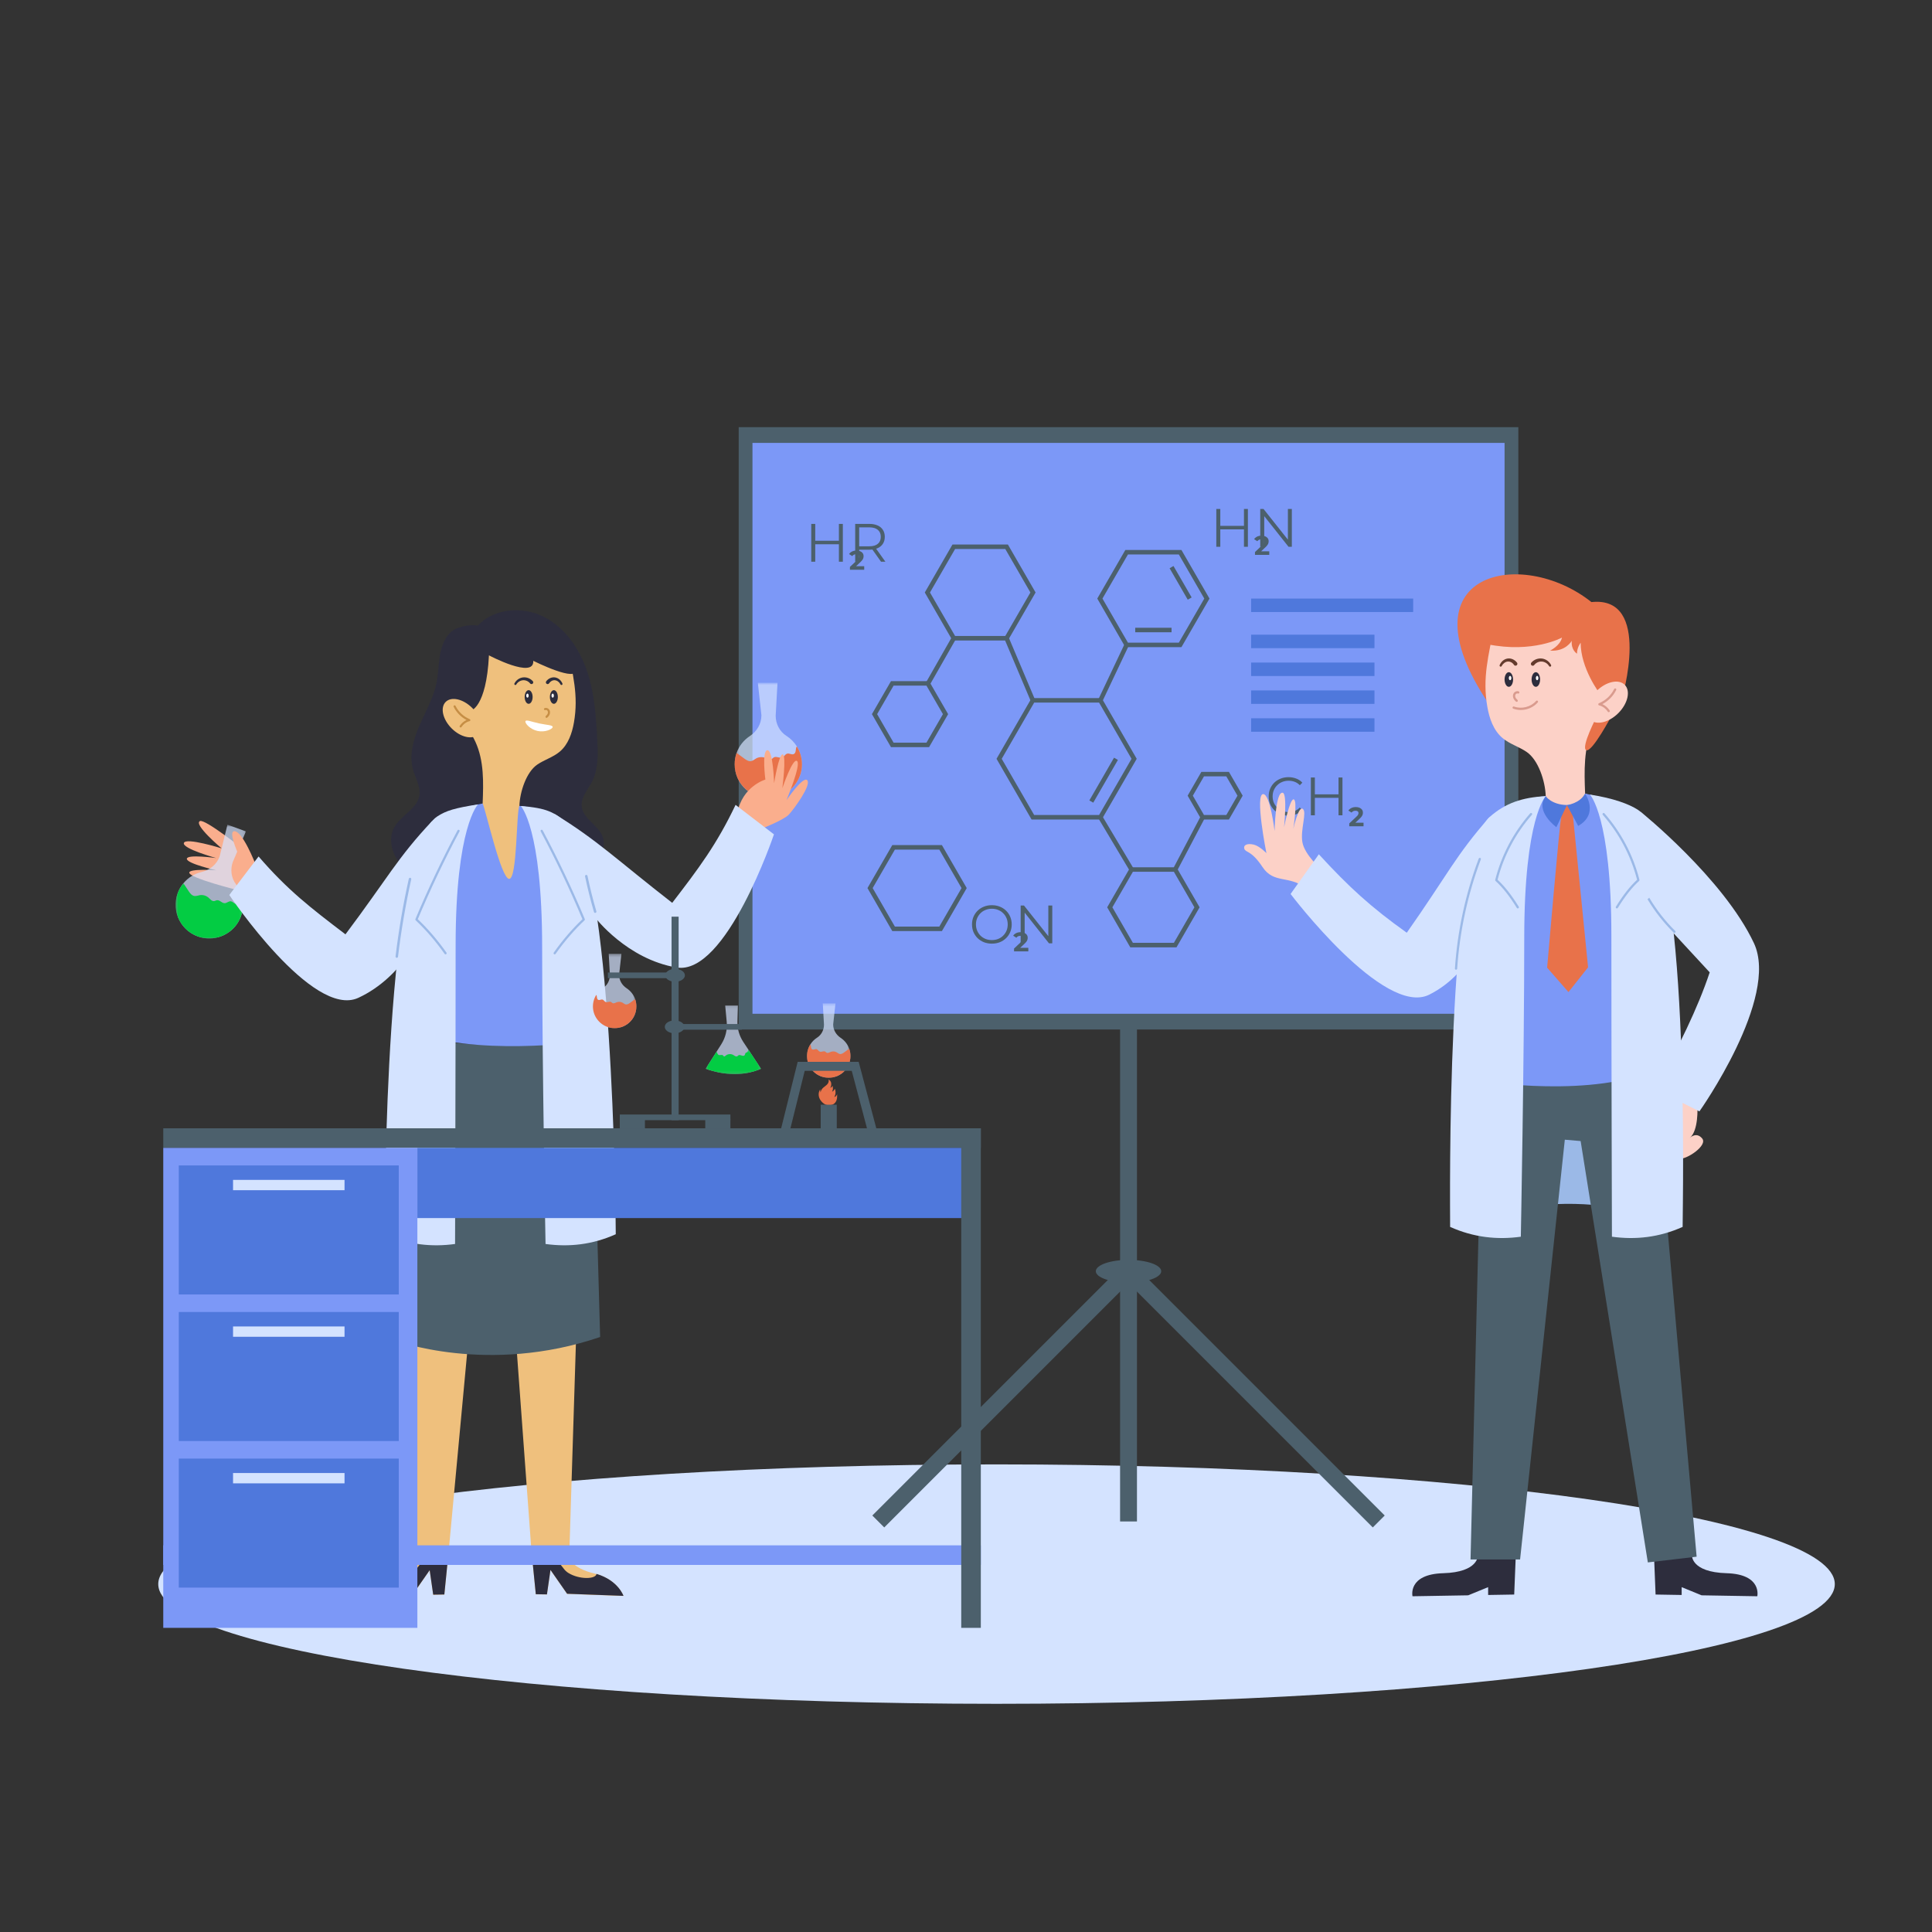 <svg width="667" height="667" viewBox="0 0 667 667" fill="none" xmlns="http://www.w3.org/2000/svg">
<rect x="0" y="0" width="667" height="667" fill="#333333" stroke="none"/>
<mask id="mask0_723_140" style="mask-type:luminance" maskUnits="userSpaceOnUse" x="0" y="0" width="667" height="667">
<path d="M0 0.002H666.665V666.667H0V0.002Z" fill="white"/>
</mask>
<g mask="url(#mask0_723_140)">
<path d="M633.441 546.891C633.441 569.717 503.872 588.221 344.039 588.221C184.208 588.221 54.637 569.717 54.637 546.891C54.637 524.066 184.208 505.563 344.039 505.563C503.872 505.563 633.441 524.066 633.441 546.891Z" fill="#D4E3FF"/>
<path d="M392.522 437.63H386.694V351.142H392.522V437.63ZM392.522 525.269H386.694V438.781H392.522V525.269Z" fill="#4C606C"/>
<path d="M478.059 523.207L473.937 527.329L387.478 440.869L391.599 436.748L478.059 523.207Z" fill="#4C606C"/>
<path d="M301.157 523.207L305.278 527.329L391.737 440.869L387.615 436.748L301.157 523.207Z" fill="#4C606C"/>
<path d="M400.896 438.877C400.896 441.042 395.843 442.796 389.608 442.796C383.374 442.796 378.319 441.042 378.319 438.877C378.319 436.712 383.374 434.958 389.608 434.958C395.843 434.958 400.896 436.712 400.896 438.877Z" fill="#4C606C"/>
<path d="M255.029 147.475H524.188V355.424H255.029V147.475Z" fill="#4C606C"/>
<path d="M259.781 152.906H519.435V349.994H259.781V152.906Z" fill="#7C98F7"/>
<path d="M329.733 219.561H347.065L355.733 204.551L347.065 189.539H329.733L321.066 204.551L329.733 219.561ZM347.962 221.116H328.834L319.271 204.551L328.834 187.984H347.962L357.527 204.551L347.962 221.116Z" fill="#4C606C"/>
<path d="M308.497 256.387H319.854L325.534 246.549L319.854 236.712H308.497L302.817 246.549L308.497 256.387ZM320.751 257.941H307.598L301.022 246.549L307.598 235.159H320.751L327.329 246.549L320.751 257.941Z" fill="#4C606C"/>
<path d="M357.038 281.375H379.443L390.647 261.969L379.443 242.565H357.038L345.834 261.969L357.038 281.375ZM380.342 282.929H356.139L344.039 261.969L356.139 241.011H380.342L392.44 261.969L380.342 282.929Z" fill="#4C606C"/>
<path d="M377.432 277.115L376.087 276.337L384.607 261.583L385.951 262.36L377.432 277.115Z" fill="#4C606C"/>
<path d="M389.404 221.869H406.98L415.767 206.648L406.98 191.428H389.404L380.615 206.648L389.404 221.869ZM407.878 223.424H388.506L378.822 206.648L388.506 189.874H407.878L417.562 206.648L407.878 223.424Z" fill="#4C606C"/>
<path d="M410.056 207.038L403.788 196.182L405.133 195.404L411.401 206.26L410.056 207.038Z" fill="#4C606C"/>
<path d="M404.46 218.283H391.924V216.728H404.46V218.283Z" fill="#4C606C"/>
<path d="M391.115 325.5H405.271L412.354 313.239L405.271 300.976H391.115L384.034 313.239L391.115 325.5ZM406.17 327.055H390.216L382.242 313.239L390.216 299.423H406.17L414.146 313.239L406.17 327.055Z" fill="#4C606C"/>
<path d="M415.664 281.375H423.37L427.223 274.701L423.37 268.028H415.664L411.811 274.701L415.664 281.375ZM424.268 282.929H414.766L410.018 274.701L414.766 266.473H424.268L429.018 274.701L424.268 282.929Z" fill="#4C606C"/>
<path d="M308.947 319.889H324.289L331.959 306.603L324.289 293.317H308.947L301.278 306.603L308.947 319.889ZM325.186 321.444H308.049L299.483 306.603L308.049 291.763H325.186L333.754 306.603L325.186 321.444Z" fill="#4C606C"/>
<path d="M355.872 242.092L346.798 220.641L348.231 220.036L357.304 241.487L355.872 242.092Z" fill="#4C606C"/>
<path d="M380.595 242.121L379.19 241.456L388.254 222.315L389.659 222.98L380.595 242.121Z" fill="#4C606C"/>
<path d="M389.998 300.599L379.226 282.552L380.56 281.755L391.334 299.803L389.998 300.599Z" fill="#4C606C"/>
<path d="M406.407 300.561L405.032 299.837L414.527 281.789L415.902 282.513L406.407 300.561Z" fill="#4C606C"/>
<path d="M320.845 236.721L319.494 235.952L328.609 219.952L329.959 220.721L320.845 236.721Z" fill="#4C606C"/>
</g>
<path d="M429.461 175.723H430.823V188.778H429.461V175.723ZM421.293 188.778H419.913V175.723H421.293V188.778ZM429.592 182.754H421.144V181.542H429.592V182.754ZM435.084 188.778V175.723H436.221L445.229 187.062H444.632V175.723H445.994V188.778H444.856L435.867 177.439H436.464V188.778H435.084Z" fill="#4C606C"/>
<path d="M433.269 191.56V190.582L435.784 188.207C435.983 188.027 436.129 187.866 436.222 187.723C436.315 187.58 436.377 187.45 436.408 187.332C436.445 187.214 436.464 187.105 436.464 187.006C436.464 186.745 436.374 186.546 436.194 186.41C436.02 186.267 435.762 186.196 435.421 186.196C435.148 186.196 434.893 186.248 434.657 186.354C434.427 186.459 434.232 186.624 434.07 186.848L432.971 186.14C433.22 185.767 433.567 185.472 434.014 185.255C434.461 185.038 434.977 184.929 435.56 184.929C436.045 184.929 436.467 185.01 436.827 185.171C437.193 185.326 437.476 185.547 437.675 185.832C437.88 186.118 437.982 186.459 437.982 186.857C437.982 187.068 437.954 187.279 437.898 187.49C437.849 187.695 437.743 187.912 437.582 188.142C437.426 188.372 437.197 188.63 436.892 188.915L434.806 190.88L434.517 190.331H438.196V191.56H433.269Z" fill="#4C606C"/>
<path d="M289.621 180.866H290.983V193.921H289.621V180.866ZM281.453 193.921H280.073V180.866H281.453V193.921ZM289.752 187.897H281.304V186.685H289.752V187.897ZM295.243 193.921V180.866H300.13C301.236 180.866 302.187 181.047 302.983 181.407C303.779 181.755 304.388 182.265 304.81 182.936C305.246 183.595 305.463 184.397 305.463 185.342C305.463 186.262 305.246 187.058 304.81 187.729C304.388 188.388 303.779 188.898 302.983 189.259C302.187 189.607 301.236 189.781 300.13 189.781H296.008L296.623 189.147V193.921H295.243ZM304.158 193.921L300.801 189.184H302.293L305.668 193.921H304.158ZM296.623 189.259L296.008 188.606H300.092C301.398 188.606 302.386 188.32 303.057 187.748C303.741 187.176 304.083 186.374 304.083 185.342C304.083 184.298 303.741 183.49 303.057 182.918C302.386 182.346 301.398 182.06 300.092 182.06H296.008L296.623 181.407V189.259Z" fill="#4C606C"/>
<path d="M293.429 196.702V195.724L295.944 193.349C296.143 193.169 296.289 193.008 296.382 192.865C296.475 192.722 296.537 192.592 296.568 192.474C296.605 192.356 296.624 192.247 296.624 192.148C296.624 191.887 296.534 191.688 296.354 191.552C296.18 191.409 295.922 191.338 295.581 191.338C295.308 191.338 295.053 191.39 294.817 191.496C294.587 191.601 294.392 191.766 294.23 191.99L293.131 191.282C293.38 190.909 293.727 190.614 294.175 190.397C294.622 190.18 295.137 190.071 295.721 190.071C296.205 190.071 296.627 190.152 296.987 190.313C297.354 190.468 297.636 190.689 297.835 190.974C298.04 191.26 298.142 191.601 298.142 191.999C298.142 192.21 298.114 192.421 298.058 192.632C298.009 192.837 297.903 193.054 297.742 193.284C297.586 193.514 297.357 193.772 297.052 194.057L294.966 196.022L294.677 195.473H298.356V196.702H293.429Z" fill="#4C606C"/>
<path d="M342.438 325.781C341.455 325.781 340.542 325.619 339.696 325.296C338.863 324.96 338.136 324.494 337.514 323.897C336.905 323.288 336.426 322.586 336.078 321.79C335.743 320.982 335.575 320.099 335.575 319.142C335.575 318.184 335.743 317.308 336.078 316.512C336.426 315.704 336.905 315.002 337.514 314.405C338.136 313.796 338.863 313.329 339.696 313.006C340.529 312.67 341.443 312.503 342.438 312.503C343.42 312.503 344.327 312.67 345.16 313.006C345.993 313.329 346.714 313.789 347.324 314.386C347.945 314.983 348.424 315.685 348.76 316.493C349.108 317.302 349.282 318.184 349.282 319.142C349.282 320.099 349.108 320.982 348.76 321.79C348.424 322.598 347.945 323.3 347.324 323.897C346.714 324.494 345.993 324.96 345.16 325.296C344.327 325.619 343.42 325.781 342.438 325.781ZM342.438 324.55C343.221 324.55 343.942 324.419 344.601 324.158C345.272 323.885 345.85 323.506 346.335 323.021C346.833 322.523 347.218 321.951 347.492 321.305C347.765 320.646 347.902 319.925 347.902 319.142C347.902 318.358 347.765 317.644 347.492 316.997C347.218 316.338 346.833 315.766 346.335 315.281C345.85 314.784 345.272 314.405 344.601 314.144C343.942 313.87 343.221 313.733 342.438 313.733C341.654 313.733 340.927 313.87 340.256 314.144C339.584 314.405 339 314.784 338.503 315.281C338.018 315.766 337.632 316.338 337.346 316.997C337.073 317.644 336.936 318.358 336.936 319.142C336.936 319.912 337.073 320.627 337.346 321.286C337.632 321.945 338.018 322.523 338.503 323.021C339 323.506 339.584 323.885 340.256 324.158C340.927 324.419 341.654 324.55 342.438 324.55ZM352.375 325.669V312.614H353.513L362.52 323.953H361.924V312.614H363.285V325.669H362.147L353.158 314.33H353.755V325.669H352.375Z" fill="#4C606C"/>
<path d="M350.087 328.451V327.473L352.602 325.098C352.801 324.918 352.946 324.757 353.04 324.614C353.133 324.471 353.195 324.341 353.226 324.223C353.263 324.105 353.282 323.996 353.282 323.897C353.282 323.636 353.192 323.437 353.012 323.301C352.838 323.158 352.58 323.087 352.239 323.087C351.965 323.087 351.711 323.139 351.475 323.245C351.245 323.35 351.05 323.515 350.888 323.739L349.789 323.031C350.037 322.658 350.385 322.363 350.832 322.146C351.279 321.929 351.795 321.82 352.378 321.82C352.863 321.82 353.285 321.901 353.645 322.062C354.011 322.217 354.294 322.438 354.493 322.723C354.697 323.009 354.8 323.35 354.8 323.748C354.8 323.959 354.772 324.17 354.716 324.381C354.666 324.586 354.561 324.803 354.399 325.033C354.244 325.263 354.014 325.521 353.71 325.806L351.624 327.771L351.335 327.222H355.014V328.451H350.087Z" fill="#4C606C"/>
<path d="M444.825 281.586C443.843 281.586 442.935 281.424 442.102 281.101C441.269 280.765 440.548 280.299 439.939 279.702C439.33 279.105 438.851 278.403 438.503 277.595C438.167 276.787 438 275.904 438 274.947C438 273.989 438.167 273.107 438.503 272.298C438.851 271.49 439.33 270.788 439.939 270.191C440.561 269.594 441.288 269.134 442.121 268.811C442.954 268.475 443.862 268.308 444.844 268.308C445.789 268.308 446.678 268.469 447.511 268.792C448.344 269.103 449.046 269.576 449.618 270.21L448.741 271.086C448.207 270.539 447.616 270.148 446.97 269.911C446.323 269.663 445.627 269.538 444.881 269.538C444.098 269.538 443.37 269.675 442.699 269.949C442.028 270.21 441.443 270.589 440.946 271.086C440.449 271.571 440.057 272.143 439.771 272.802C439.498 273.448 439.361 274.163 439.361 274.947C439.361 275.73 439.498 276.451 439.771 277.11C440.057 277.756 440.449 278.328 440.946 278.826C441.443 279.311 442.028 279.69 442.699 279.963C443.37 280.224 444.098 280.355 444.881 280.355C445.627 280.355 446.323 280.231 446.97 279.982C447.616 279.733 448.207 279.335 448.741 278.788L449.618 279.665C449.046 280.299 448.344 280.778 447.511 281.101C446.678 281.424 445.782 281.586 444.825 281.586ZM462.108 268.419H463.47V281.474H462.108V268.419ZM453.94 281.474H452.56V268.419H453.94V281.474ZM462.239 275.45H453.791V274.238H462.239V275.45Z" fill="#4C606C"/>
<path d="M465.815 285.256V284.278L468.33 281.903C468.529 281.723 468.674 281.562 468.768 281.419C468.861 281.276 468.923 281.146 468.954 281.028C468.991 280.91 469.01 280.801 469.01 280.702C469.01 280.441 468.92 280.242 468.74 280.106C468.566 279.963 468.308 279.892 467.967 279.892C467.693 279.892 467.439 279.944 467.203 280.05C466.973 280.155 466.778 280.32 466.616 280.544L465.517 279.836C465.765 279.463 466.113 279.168 466.56 278.951C467.007 278.734 467.523 278.625 468.106 278.625C468.591 278.625 469.013 278.706 469.373 278.867C469.739 279.022 470.022 279.243 470.221 279.528C470.425 279.814 470.528 280.155 470.528 280.553C470.528 280.764 470.5 280.975 470.444 281.186C470.394 281.391 470.289 281.608 470.127 281.838C469.972 282.068 469.742 282.326 469.438 282.611L467.352 284.576L467.063 284.027H470.742V285.256H465.815Z" fill="#4C606C"/>
<mask id="mask1_723_140" style="mask-type:luminance" maskUnits="userSpaceOnUse" x="0" y="0" width="667" height="667">
<path d="M0 0.002H666.665V666.667H0V0.002Z" fill="white"/>
</mask>
<g mask="url(#mask1_723_140)">
<path d="M487.879 211.295H431.931V206.649H487.879V211.295ZM474.515 223.768H431.931V219.123H474.515V223.768ZM474.515 233.387H431.931V228.741H474.515V233.387ZM474.515 243.007H431.931V238.361H474.515V243.007ZM474.515 252.627H431.931V247.981H474.515V252.627Z" fill="#4F78DC"/>
<path d="M503.245 422.505C503.245 422.505 540.306 407.004 577.01 422.505L573.625 360.85L506.63 362.578L503.245 422.505Z" fill="#9BB9E7"/>
<path d="M510.212 536.931C510.212 536.931 510.615 542.775 498.256 543.13C485.9 543.487 487.651 551.09 487.651 551.09L506.871 550.765L513.759 547.942V550.647L522.761 550.495L523.38 535.173L510.212 536.931Z" fill="#2D2D3D"/>
<path d="M584.12 536.931C584.12 536.931 583.718 542.775 596.074 543.13C608.43 543.487 606.681 551.09 606.681 551.09L587.461 550.765L580.573 547.942V550.647L571.57 550.495L570.952 535.173L584.12 536.931Z" fill="#2D2D3D"/>
<path d="M511.727 373.27L507.688 538.379H524.793L540.235 393.464L545.699 393.938L568.896 539.406L585.741 537.429L570.764 368.82L511.727 373.27Z" fill="#4C606C"/>
<path d="M559.905 241.371C559.905 241.371 570.577 205.621 549.421 207.86C525.267 188.612 483.444 197.451 513.824 242.737L559.905 241.371Z" fill="#E8724A"/>
<path d="M547.244 273.981C546.935 266.251 546.687 258.184 549.923 251.156C551.572 247.569 554.079 244.393 555.404 240.675C557.448 234.939 556.464 228.596 555.081 222.667C554.419 219.825 553.568 216.832 551.391 214.891C548.811 212.592 545.039 212.347 541.583 212.397C533.039 212.52 524.089 213.945 515.844 216.197C513.937 226.221 511.727 233.959 513.481 244.011C514.183 248.035 515.608 252.168 518.729 254.801C521.177 256.867 524.393 257.779 527.04 259.584C531.129 262.373 533.487 269.74 533.645 274.868C533.645 274.868 514.113 281.925 525.875 297.425C537.633 312.927 557.617 303.484 557.617 296.357C557.617 289.231 562.021 279.769 547.244 273.981Z" fill="#FCD1C7"/>
<path d="M522.376 234.591C522.376 235.984 521.717 237.115 520.904 237.115C520.093 237.115 519.435 235.984 519.435 234.591C519.435 233.197 520.093 232.067 520.904 232.067C521.717 232.067 522.376 233.197 522.376 234.591Z" fill="#2D2D3D"/>
<path d="M521.779 234.088C521.779 234.501 521.584 234.837 521.343 234.837C521.101 234.837 520.905 234.501 520.905 234.088C520.905 233.673 521.101 233.339 521.343 233.339C521.584 233.339 521.779 233.673 521.779 234.088Z" fill="white"/>
<path d="M531.705 234.591C531.705 235.984 531.047 237.115 530.235 237.115C529.423 237.115 528.764 235.984 528.764 234.591C528.764 233.197 529.423 232.067 530.235 232.067C531.047 232.067 531.705 233.197 531.705 234.591Z" fill="#2D2D3D"/>
<path d="M531.109 234.088C531.109 234.501 530.915 234.837 530.673 234.837C530.432 234.837 530.237 234.501 530.237 234.088C530.237 233.673 530.432 233.339 530.673 233.339C530.915 233.339 531.109 233.673 531.109 234.088Z" fill="white"/>
<path d="M523.628 242.309C523.537 242.31 523.45 242.279 523.38 242.221C522.913 241.835 522.596 241.401 522.437 240.935C522.232 240.341 522.308 239.708 522.637 239.245C523.026 238.699 523.76 238.468 524.333 238.705C524.421 238.749 524.49 238.825 524.525 238.917C524.559 239.009 524.558 239.111 524.521 239.202C524.483 239.293 524.413 239.367 524.323 239.408C524.234 239.449 524.132 239.455 524.038 239.424C523.792 239.323 523.448 239.444 523.27 239.695C523.089 239.951 523.05 240.329 523.172 240.684C523.284 241.013 523.521 241.328 523.876 241.621C523.936 241.673 523.98 241.742 524 241.819C524.02 241.895 524.017 241.977 523.99 242.051C523.963 242.126 523.914 242.191 523.849 242.237C523.784 242.283 523.707 242.308 523.628 242.309Z" fill="#D99B8E"/>
<path d="M525.045 245.117C524.164 245.117 523.279 244.967 522.44 244.655C522.344 244.618 522.266 244.546 522.223 244.452C522.18 244.358 522.175 244.251 522.211 244.155C522.247 244.059 522.32 243.981 522.413 243.938C522.506 243.895 522.613 243.89 522.709 243.925C525.307 244.893 528.499 244.077 530.311 241.996C530.379 241.918 530.474 241.871 530.577 241.863C530.68 241.856 530.782 241.89 530.859 241.958C530.937 242.026 530.985 242.122 530.992 242.225C530.999 242.327 530.965 242.429 530.897 242.507C529.433 244.187 527.243 245.117 525.045 245.117Z" fill="#D99B8E"/>
<path d="M528.702 228.727C529.162 228.216 529.738 227.824 530.383 227.585C531.027 227.347 531.72 227.269 532.401 227.357C533.06 227.454 533.685 227.708 534.223 228.1C534.762 228.491 535.197 229.007 535.492 229.604C535.514 229.65 535.527 229.7 535.53 229.751C535.534 229.802 535.527 229.853 535.51 229.901C535.493 229.949 535.467 229.994 535.433 230.032C535.399 230.07 535.358 230.101 535.312 230.123C535.222 230.165 535.121 230.172 535.026 230.143C534.932 230.113 534.852 230.049 534.802 229.964C534.541 229.519 534.177 229.143 533.739 228.869C533.301 228.595 532.804 228.431 532.289 228.391C531.296 228.324 530.273 228.801 529.701 229.56C529.651 229.633 529.587 229.695 529.513 229.742C529.439 229.789 529.356 229.821 529.269 229.836C529.182 229.85 529.093 229.847 529.007 229.826C528.922 229.805 528.841 229.766 528.771 229.714C528.701 229.661 528.642 229.594 528.598 229.518C528.554 229.441 528.526 229.357 528.515 229.269C528.505 229.182 528.512 229.093 528.537 229.009C528.562 228.924 528.604 228.845 528.66 228.777L528.694 228.735L528.702 228.727Z" fill="#643B2D"/>
<path d="M522.664 229.521C522.215 228.807 521.369 228.312 520.531 228.393C519.689 228.464 518.865 229.103 518.449 229.941C518.403 230.034 518.323 230.104 518.225 230.138C518.128 230.171 518.021 230.164 517.928 230.119C517.841 230.075 517.773 229.999 517.738 229.908C517.703 229.816 517.704 229.715 517.74 229.624C518.176 228.549 519.116 227.6 520.387 227.364C521.665 227.135 522.963 227.764 523.723 228.763L523.735 228.779C523.839 228.916 523.885 229.09 523.862 229.261C523.839 229.432 523.748 229.587 523.611 229.692C523.543 229.744 523.465 229.782 523.382 229.804C523.299 229.825 523.213 229.831 523.128 229.819C522.957 229.796 522.802 229.706 522.697 229.568L522.664 229.521Z" fill="#643B2D"/>
<path d="M552.741 239.967C551.978 239.203 545.701 230.551 545.701 221.899C545.701 221.899 544.437 223.456 544.429 225.673C544.429 225.673 542.297 224.383 542.648 221.22C542.648 221.22 540.541 225.037 535.148 224.613C535.148 224.613 538.66 222.917 539.254 220.117C539.254 220.117 529.245 225.632 513.468 222.408L514.656 214.604C514.656 214.604 542.988 204.324 553.165 212.391C563.345 220.457 556.572 241.155 556.572 241.155L552.741 239.967Z" fill="#E8724A"/>
<path d="M556.572 246.752C556.572 246.752 549.639 259.895 547.643 258.979C545.645 258.061 551.353 247.179 551.353 247.179L556.572 246.752Z" fill="#E8724A"/>
<path d="M558.705 246.201C555.393 249.515 551.01 250.503 548.916 248.408C546.822 246.315 547.81 241.932 551.122 238.619C554.436 235.307 558.818 234.319 560.912 236.412C563.006 238.507 562.017 242.889 558.705 246.201Z" fill="#FCD1C7"/>
<path d="M555.393 245.875C555.329 245.875 555.266 245.859 555.21 245.829C555.153 245.799 555.105 245.755 555.07 245.701C554.326 244.587 553.237 243.793 552.078 243.523C551.997 243.505 551.924 243.462 551.87 243.399C551.816 243.337 551.783 243.258 551.776 243.176C551.77 243.093 551.79 243.011 551.834 242.94C551.877 242.87 551.943 242.816 552.02 242.785C554.304 241.837 556.168 240.095 557.269 237.88C557.316 237.789 557.396 237.719 557.493 237.686C557.59 237.653 557.696 237.659 557.789 237.703C557.882 237.748 557.952 237.828 557.986 237.926C558.019 238.023 558.013 238.13 557.968 238.223C556.931 240.307 555.263 242.01 553.201 243.091C554.225 243.57 555.096 244.325 555.716 245.271C555.755 245.329 555.777 245.397 555.781 245.467C555.784 245.538 555.769 245.608 555.736 245.67C555.702 245.732 555.653 245.783 555.593 245.82C555.532 245.856 555.463 245.875 555.393 245.875Z" fill="#D99B8E"/>
<path d="M456.27 300.371C456.168 300.156 450.354 295.101 449.624 290.709C448.895 286.317 451.302 280.38 449.775 279.263C448.247 278.147 446.508 286.132 446.508 286.132C446.508 286.132 448.035 276.343 446.655 275.979C445.274 275.612 443.304 285.612 443.304 285.612C443.304 285.612 444.492 274.064 442.864 273.696C440.288 273.113 440.04 286.895 440.04 286.895C440.04 286.895 438.538 274.255 436.134 274.151C433.111 274.021 437.214 294.539 437.214 294.539C437.214 294.539 434.872 292.059 432.799 291.583C430.726 291.107 429.187 291.639 429.588 293.024C429.991 294.411 431.927 293.393 435.851 299.308C439.774 305.223 444.838 302.037 450.875 306.604L456.27 300.371Z" fill="#FCD1C7"/>
<path d="M586.013 382.176C586.013 382.176 586.452 390.273 583.412 392.829C583.412 392.829 585.629 390.606 587.653 393.038C589.678 395.472 582.201 400.401 579.777 400.037C577.353 399.674 571.032 393.282 571.497 390.54C571.965 387.797 576.618 376.233 576.618 376.233L586.013 382.176Z" fill="#FCD1C7"/>
<path d="M533.645 274.868C533.645 274.868 523.368 275.153 516.479 282.519C509.589 289.883 511.728 373.27 511.728 373.27C511.728 373.27 550.45 379.446 572.545 368.756C572.545 368.756 569.693 287.032 564.466 281.568C559.24 276.104 547.244 273.981 547.244 273.981C544.998 279.312 535.852 279.015 533.645 274.868Z" fill="#7C98F7"/>
<path d="M538.985 282.093C538.523 283.061 534.129 334.07 534.129 334.07L541.495 342.505L548.265 333.952L543.057 281.816L543.039 278.836L540.964 277.948L538.644 279.557L538.985 282.093Z" fill="#E8724A"/>
<path d="M533.645 274.868C533.645 274.868 535.505 277.772 540.964 277.948L537.323 285.577C537.323 285.577 529.66 280 533.645 274.868Z" fill="#4F78DC"/>
<path d="M540.964 277.948C540.964 277.948 545.361 277.443 547.244 273.981C547.244 273.981 552.155 280.989 544.849 285.132L540.964 277.948Z" fill="#4F78DC"/>
<path d="M533.645 274.868C533.645 274.868 526.229 282.281 526.229 323.796C526.229 365.31 525.048 426.96 525.048 426.96C516.897 428.081 508.76 427.216 500.638 423.574C500.638 414.941 499.252 295.347 514.292 282.043C519.709 277.253 525.555 275.268 533.645 274.868Z" fill="#D4E3FF"/>
<path d="M514.292 282.043C502.632 295.183 499.593 302.236 485.674 322.015C473.302 313.195 465.727 306.281 455.316 294.932L445.558 308.635C445.558 308.635 477.755 351.234 493.433 343.394C509.113 335.554 513.468 318.08 513.468 318.08L514.292 282.043Z" fill="#D4E3FF"/>
<path d="M566.367 280.223C566.367 280.223 595.003 303.228 605.519 325.597C614.428 344.546 586.705 383.694 586.705 383.694L571.475 376.034C579.392 361.738 586.159 348.033 590.253 335.693L567.567 311.145L566.367 280.223Z" fill="#D4E3FF"/>
<path d="M548.892 274.308C548.892 274.308 556.308 281.721 556.308 323.236C556.308 364.752 556.5 426.958 556.5 426.958C564.649 428.08 572.788 427.214 580.911 423.573C580.911 414.329 583.783 291.308 565.444 279.556C562.423 277.619 557.167 275.608 548.892 274.308Z" fill="#D4E3FF"/>
<path d="M502.68 334.785L502.654 334.784C502.603 334.781 502.553 334.767 502.508 334.745C502.462 334.722 502.421 334.691 502.387 334.652C502.354 334.613 502.328 334.569 502.312 334.52C502.296 334.471 502.289 334.42 502.293 334.369C503.175 321.386 505.945 308.6 510.516 296.416C510.533 296.368 510.561 296.324 510.595 296.286C510.63 296.249 510.672 296.219 510.719 296.198C510.766 296.176 510.816 296.165 510.867 296.163C510.918 296.161 510.969 296.17 511.017 296.188C511.113 296.224 511.191 296.297 511.234 296.391C511.277 296.485 511.281 296.591 511.245 296.688C506.7 308.802 503.946 321.515 503.068 334.424C503.061 334.522 503.017 334.614 502.945 334.681C502.873 334.748 502.778 334.785 502.68 334.785Z" fill="#9BB9E7"/>
<path d="M578.362 321.419C574.891 317.984 571.873 314.121 569.38 309.923C569.176 310.095 568.982 310.275 568.784 310.451C571.298 314.655 574.333 318.526 577.816 321.972C577.89 322.039 577.987 322.075 578.088 322.072C578.188 322.069 578.283 322.027 578.353 321.956C578.424 321.885 578.464 321.789 578.465 321.689C578.467 321.589 578.43 321.492 578.362 321.419Z" fill="#9BB9E7"/>
<path d="M523.998 313.628C523.932 313.628 523.867 313.611 523.809 313.579C523.751 313.547 523.703 313.5 523.668 313.444C521.177 309.407 518.773 306.363 516.32 304.137C516.268 304.09 516.23 304.029 516.21 303.962C516.19 303.894 516.188 303.823 516.205 303.755C518.362 295.259 522.499 287.394 528.278 280.804C528.311 280.764 528.352 280.731 528.399 280.707C528.445 280.682 528.495 280.668 528.547 280.664C528.599 280.66 528.651 280.666 528.701 280.683C528.75 280.699 528.796 280.725 528.835 280.76C528.874 280.794 528.905 280.836 528.928 280.883C528.95 280.93 528.963 280.981 528.966 281.033C528.968 281.085 528.96 281.137 528.942 281.186C528.923 281.235 528.896 281.279 528.86 281.317C523.214 287.756 519.157 295.429 517.016 303.72C519.462 305.981 521.857 309.031 524.329 313.036C524.365 313.095 524.385 313.162 524.387 313.231C524.388 313.3 524.371 313.369 524.338 313.429C524.304 313.489 524.255 313.54 524.195 313.575C524.135 313.61 524.068 313.628 523.998 313.628Z" fill="#9BB9E7"/>
<path d="M558.204 313.628C558.134 313.629 558.066 313.611 558.006 313.576C557.946 313.541 557.896 313.491 557.862 313.43C557.828 313.37 557.811 313.301 557.813 313.232C557.815 313.162 557.835 313.095 557.872 313.036C560.343 309.033 562.737 305.983 565.185 303.72C563.045 295.429 558.988 287.755 553.343 281.317C553.274 281.24 553.24 281.139 553.246 281.036C553.25 280.985 553.263 280.936 553.285 280.89C553.308 280.844 553.339 280.803 553.377 280.769C553.415 280.736 553.46 280.71 553.508 280.693C553.556 280.677 553.608 280.67 553.658 280.673C553.761 280.68 553.857 280.727 553.925 280.804C559.704 287.395 563.84 295.259 565.997 303.755C566.014 303.823 566.012 303.895 565.992 303.962C565.972 304.029 565.933 304.09 565.881 304.137C563.427 306.367 561.023 309.409 558.535 313.444C558.5 313.5 558.451 313.546 558.393 313.579C558.335 313.611 558.27 313.628 558.204 313.628Z" fill="#9BB9E7"/>
<path d="M155.15 218.693C153.125 220.912 152.218 223.935 151.774 226.905C151.33 229.876 151.288 232.904 150.685 235.847C149.63 241.004 146.926 245.645 144.82 250.469C142.714 255.295 141.177 260.72 142.609 265.785C143.442 268.732 145.265 271.581 144.79 274.605C144.062 279.24 138.553 281.408 136.209 285.472C133.65 289.912 135.54 295.872 139.273 299.381C143.006 302.891 148.126 304.464 153.114 305.637C161.226 307.548 169.578 308.697 177.896 308.179C186.213 307.66 194.52 305.416 201.548 300.936C203.614 299.617 205.601 298.073 206.944 296.021C208.286 293.969 208.907 291.332 208.106 289.015C206.675 284.88 201.253 282.717 200.821 278.363C200.508 275.209 203.002 272.58 204.445 269.757C206.586 265.568 206.446 260.624 206.218 255.925C205.818 247.671 205.282 239.304 202.6 231.488C199.918 223.672 194.802 216.352 187.36 212.763C181.896 210.128 175.081 209.9 169.588 212.58C167.864 213.356 166.256 214.576 165.008 215.989C162.29 215.491 157.337 216.299 155.15 218.693Z" fill="#2D2D3D"/>
<path d="M166.626 277.405C166.915 270.188 167.146 262.656 164.126 256.096C162.585 252.747 160.245 249.781 159.007 246.309C157.098 240.955 158.018 235.033 159.309 229.496C159.927 226.844 160.721 224.049 162.754 222.237C165.162 220.091 168.685 219.861 171.91 219.908C179.889 220.023 188.243 221.355 195.941 223.457C197.722 232.816 199.785 240.04 198.147 249.424C197.491 253.18 196.161 257.04 193.247 259.499C190.962 261.427 187.959 262.279 185.489 263.963C181.67 266.568 179.47 273.445 179.321 278.233C179.321 278.233 197.557 284.821 186.577 299.293C175.598 313.767 156.941 304.949 156.941 298.295C156.941 291.641 152.83 282.809 166.626 277.405Z" fill="#EFC07D"/>
<path d="M189.843 240.628C189.843 241.929 190.458 242.985 191.217 242.985C191.974 242.985 192.589 241.929 192.589 240.628C192.589 239.327 191.974 238.272 191.217 238.272C190.458 238.272 189.843 239.327 189.843 240.628Z" fill="#2D2D3D"/>
<path d="M190.401 240.159C190.401 240.545 190.584 240.859 190.809 240.859C191.033 240.859 191.216 240.545 191.216 240.159C191.216 239.772 191.033 239.459 190.809 239.459C190.584 239.459 190.401 239.772 190.401 240.159Z" fill="white"/>
<path d="M181.133 240.628C181.133 241.929 181.747 242.985 182.506 242.985C183.263 242.985 183.879 241.929 183.879 240.628C183.879 239.327 183.263 238.272 182.506 238.272C181.747 238.272 181.133 239.327 181.133 240.628Z" fill="#2D2D3D"/>
<path d="M181.69 240.159C181.69 240.545 181.873 240.859 182.098 240.859C182.323 240.859 182.505 240.545 182.505 240.159C182.505 239.772 182.323 239.459 182.098 239.459C181.873 239.459 181.69 239.772 181.69 240.159Z" fill="white"/>
<path d="M188.674 247.836C188.599 247.836 188.526 247.813 188.465 247.77C188.404 247.727 188.358 247.666 188.332 247.596C188.307 247.526 188.304 247.449 188.324 247.377C188.344 247.305 188.386 247.241 188.443 247.193C188.774 246.92 188.994 246.627 189.099 246.319C189.213 245.988 189.177 245.633 189.007 245.393C188.842 245.161 188.522 245.048 188.289 245.143C188.245 245.161 188.197 245.17 188.15 245.17C188.102 245.17 188.055 245.16 188.011 245.142C187.967 245.123 187.927 245.096 187.893 245.062C187.86 245.028 187.833 244.988 187.815 244.944C187.78 244.855 187.78 244.755 187.818 244.667C187.855 244.578 187.925 244.508 188.014 244.471C188.558 244.248 189.238 244.467 189.599 244.975C189.906 245.408 189.975 245.997 189.786 246.553C189.637 246.989 189.341 247.392 188.905 247.753C188.84 247.807 188.758 247.837 188.674 247.836Z" fill="#C68E45"/>
<path d="M183.005 235.933C182.471 235.224 181.515 234.779 180.587 234.841C180.107 234.879 179.643 235.032 179.234 235.288C178.826 235.543 178.485 235.894 178.241 236.309C178.218 236.351 178.186 236.388 178.149 236.417C178.112 236.447 178.069 236.468 178.023 236.481C177.977 236.494 177.929 236.498 177.882 236.492C177.835 236.487 177.789 236.472 177.747 236.448C177.667 236.402 177.608 236.328 177.58 236.24C177.552 236.152 177.559 236.057 177.598 235.973C177.873 235.416 178.28 234.935 178.782 234.569C179.285 234.204 179.869 233.966 180.483 233.876C181.12 233.793 181.766 233.867 182.368 234.089C182.969 234.312 183.508 234.678 183.937 235.155L183.943 235.161C183.997 235.221 184.038 235.29 184.064 235.366C184.091 235.441 184.102 235.521 184.098 235.6C184.094 235.68 184.074 235.758 184.039 235.83C184.005 235.902 183.956 235.967 183.897 236.02C183.837 236.073 183.768 236.114 183.693 236.141C183.617 236.168 183.537 236.179 183.458 236.175C183.378 236.17 183.3 236.15 183.228 236.116C183.156 236.081 183.091 236.033 183.038 235.973C183.026 235.961 183.015 235.947 183.005 235.933Z" fill="#2D2D3D"/>
<path d="M188.586 235.189C189.295 234.256 190.506 233.669 191.701 233.883C192.887 234.104 193.765 234.989 194.171 235.992C194.189 236.036 194.199 236.083 194.198 236.131C194.198 236.179 194.189 236.226 194.17 236.27C194.152 236.314 194.125 236.354 194.091 236.387C194.057 236.421 194.017 236.447 193.973 236.465C193.888 236.499 193.793 236.499 193.707 236.467C193.622 236.434 193.551 236.371 193.51 236.289C193.119 235.505 192.353 234.911 191.565 234.844C190.782 234.768 189.994 235.231 189.574 235.896C189.53 235.965 189.473 236.024 189.405 236.07C189.338 236.116 189.262 236.148 189.182 236.164C189.102 236.18 189.02 236.179 188.94 236.163C188.86 236.146 188.784 236.114 188.717 236.068C188.65 236.021 188.593 235.962 188.549 235.893C188.506 235.824 188.476 235.747 188.463 235.667C188.449 235.586 188.452 235.504 188.472 235.425C188.491 235.346 188.526 235.271 188.574 235.205L188.586 235.189Z" fill="#2D2D3D"/>
<path d="M190.801 251.028C190.649 251.747 188.199 252.913 185.601 252.361C183.002 251.808 181.239 249.748 181.391 249.029C181.545 248.309 183.555 249.205 186.154 249.757C188.753 250.309 190.954 250.309 190.801 251.028Z" fill="white"/>
<path d="M162.394 245.433C162.394 245.433 167.886 244.547 168.803 226.248C168.803 226.248 184.505 234.565 184.099 228.133C184.099 228.133 199.82 236.007 198.745 231.016C197.667 226.025 196.447 221.48 196.447 221.48C196.447 221.48 172.589 212.56 162.394 219.904C152.199 227.245 158.506 246.668 158.506 246.668L162.394 245.433Z" fill="#2D2D3D"/>
<path d="M155.925 251.468C159.017 254.56 163.109 255.483 165.063 253.528C167.019 251.573 166.097 247.481 163.003 244.388C159.911 241.296 155.819 240.373 153.865 242.329C151.91 244.283 152.831 248.375 155.925 251.468Z" fill="#EFC07D"/>
<path d="M159.018 251.164C158.953 251.164 158.889 251.145 158.833 251.112C158.777 251.078 158.731 251.029 158.7 250.972C158.669 250.914 158.655 250.849 158.658 250.784C158.661 250.718 158.681 250.655 158.717 250.6C159.296 249.718 160.109 249.013 161.064 248.564C159.139 247.556 157.582 245.965 156.614 244.02C156.572 243.934 156.566 243.834 156.596 243.743C156.627 243.651 156.693 243.576 156.78 243.533C156.961 243.447 157.177 243.52 157.266 243.699C158.293 245.767 160.034 247.394 162.168 248.279C162.24 248.307 162.301 248.358 162.342 248.424C162.383 248.489 162.402 248.566 162.396 248.644C162.39 248.721 162.359 248.794 162.308 248.853C162.257 248.911 162.189 248.951 162.113 248.968C161.032 249.22 160.014 249.961 159.321 251.001C159.288 251.052 159.243 251.093 159.19 251.121C159.138 251.15 159.078 251.164 159.018 251.164Z" fill="#C68E45"/>
<path d="M201.573 376.148L196.534 536.895L183.456 535.149L173.261 396.202L167.834 396.674L154.932 535.239L141.844 536.983L142.941 371.729L201.573 376.148Z" fill="#EFC07D"/>
<path d="M215.249 550.997L195.786 550.271L190.045 542.03L188.826 550.487L184.982 550.426L183.454 535.193L191.117 534.867L193.993 535.285L196.542 536.937C196.542 537.045 196.098 540.597 203.967 542.91C204.214 542.971 204.461 543.033 204.722 543.094C205.139 543.189 205.555 543.297 205.942 543.418C213.458 545.657 215.249 550.997 215.249 550.997Z" fill="#EFC07D"/>
<path d="M205.942 543.374C205.71 545.227 199.985 545.381 196.234 543.05C195.554 542.63 195.026 542.113 194.615 541.545C192.242 538.267 188.858 535.865 184.846 535.333L183.454 535.149L184.982 550.382L188.826 550.443L190.045 541.986L195.786 550.227L215.249 550.953C215.249 550.953 213.458 545.613 205.942 543.374Z" fill="#2D2D3D"/>
<path d="M123.137 551.09L142.599 550.363L148.341 542.122L149.559 550.579L153.403 550.518L154.931 535.285L147.258 535.834L145.101 536.287L141.843 536.985C141.843 537.093 141.978 540.791 134.419 543.002C134.168 543.065 133.916 543.127 133.663 543.187C133.252 543.278 132.845 543.386 132.443 543.511C124.927 545.749 123.137 551.09 123.137 551.09Z" fill="#EFC07D"/>
<path d="M132.443 543.467C132.675 545.319 138.401 545.473 142.151 543.143C142.831 542.722 143.359 542.205 143.77 541.638C146.143 538.359 149.527 535.957 153.539 535.425L154.931 535.241L153.403 550.474L149.559 550.535L148.341 542.078L142.599 550.319L123.137 551.045C123.137 551.045 124.927 545.705 132.443 543.467Z" fill="#2D2D3D"/>
<path d="M141.173 357.258L136.295 462.74C136.295 462.74 168.347 474.842 207.189 461.584L204.273 357.334C204.273 357.334 172.209 365.177 141.173 357.258Z" fill="#4C606C"/>
<path d="M179.321 278.232C179.321 278.232 189.79 278.779 196.631 285.205C203.474 291.633 201.571 359.621 201.571 359.621C201.571 359.621 163.114 365.012 141.173 355.681C141.173 355.681 144.004 288.933 149.194 284.165C154.385 279.396 166.626 277.404 166.626 277.404C167.741 279.731 172.959 303.367 175.783 303.431C178.607 303.495 178.225 280.041 179.321 278.232Z" fill="#7C98F7"/>
<path d="M165.043 277.704C165.043 277.704 157.298 285.232 157.298 326.461C157.298 367.69 157.107 429.47 157.107 429.47C149.014 430.584 140.931 429.724 132.865 426.108C132.865 416.926 132.823 293.485 151.035 281.815C154.035 279.892 156.825 278.995 165.043 277.704Z" fill="#D4E3FF"/>
<path d="M87.845 302.235C88.517 299.151 86.95 296.173 84.073 293.256C84.073 293.256 70.696 282.612 69.017 283.469C66.71 284.649 76.504 292.884 76.504 292.884C76.504 292.884 64.201 289.035 63.489 291.003C62.781 292.963 74.608 296.228 74.608 296.228C74.608 296.228 64.602 294.825 64.505 296.48C64.408 298.135 74.662 300.456 74.662 300.456C74.662 300.456 65.398 299.801 65.341 301.255C65.266 303.135 82.25 307.355 82.25 307.355L87.845 302.235Z" fill="#FAAE8D"/>
<mask id="mask2_723_140" style="mask-type:luminance" maskUnits="userSpaceOnUse" x="60" y="284" width="25" height="40">
<path d="M60.632 284.704H84.904V323.997H60.632V284.704Z" fill="white"/>
</mask>
<g mask="url(#mask2_723_140)">
<g opacity="0.7">
<path d="M61.341 308.38C58.988 314.816 62.688 322.003 69.538 323.669C74.813 324.973 80.428 322.293 82.746 317.389C83.853 315.076 84.162 312.461 83.624 309.953C83.271 308.258 82.539 306.665 81.482 305.293C79.793 303.081 79.449 300.112 80.404 297.503L84.904 287.037L78.525 284.705L75.826 295.683C74.814 298.451 72.434 300.375 69.573 301.053C67.124 301.632 64.93 302.994 63.325 304.932C62.466 305.956 61.794 307.123 61.341 308.38Z" fill="#D4E3FF"/>
</g>
</g>
<mask id="mask3_723_140" style="mask-type:luminance" maskUnits="userSpaceOnUse" x="60" y="304" width="24" height="20">
<path d="M60.632 304.931H83.882V323.997H60.632V304.931Z" fill="white"/>
</mask>
<g mask="url(#mask3_723_140)">
<g opacity="0.98">
<path d="M61.341 308.38C58.988 314.816 62.688 322.003 69.538 323.669C74.813 324.973 80.428 322.293 82.746 317.389C83.853 315.076 84.162 312.461 83.624 309.953C82.818 310.448 82.802 312.02 81.678 312.085C80.934 312.141 80.408 311.243 79.664 311.168C78.924 311.079 78.297 311.803 77.556 311.811C76.584 311.816 75.869 310.668 74.904 310.792C74.561 310.831 74.266 311.052 73.924 311.091C73.134 311.18 72.576 310.417 71.99 309.908C71.587 309.558 71.113 309.299 70.601 309.149C70.089 308.998 69.551 308.96 69.022 309.036C68.36 309.139 67.712 309.428 67.061 309.321C66.181 309.164 65.59 308.356 65.102 307.619C64.508 306.728 63.92 305.823 63.325 304.932C62.466 305.956 61.794 307.123 61.341 308.38Z" fill="#00CD40"/>
</g>
</g>
<path d="M88.179 298.285C88.179 298.285 83.827 287.012 80.924 286.96C78.021 286.909 84.397 299.524 84.397 299.524L88.179 298.285Z" fill="#FAAE8D"/>
<path d="M149.213 283.42C137.234 296.104 133.693 303.365 119.268 322.569C107.259 313.435 99.256 307.269 89.271 295.683L79.163 308.985C79.163 308.985 107.891 351.794 123.696 344.494C139.502 337.196 146.282 320.451 146.282 320.451L149.213 283.42Z" fill="#D4E3FF"/>
<path d="M153.814 329.481C153.694 329.481 153.574 329.424 153.498 329.317C150.469 325.015 147.014 321.009 143.509 317.731C143.451 317.677 143.412 317.606 143.395 317.529C143.379 317.452 143.386 317.371 143.417 317.299C147.786 306.867 152.638 296.645 157.96 286.665C158.008 286.575 158.09 286.507 158.188 286.478C158.285 286.448 158.391 286.458 158.482 286.506C158.572 286.554 158.639 286.636 158.669 286.734C158.699 286.832 158.689 286.938 158.641 287.028C153.373 296.908 148.565 307.026 144.232 317.351C147.708 320.629 151.125 324.608 154.13 328.873C154.189 328.957 154.212 329.061 154.195 329.162C154.177 329.263 154.12 329.353 154.037 329.412C153.971 329.457 153.894 329.481 153.814 329.481Z" fill="#9BB9E7"/>
<path d="M136.986 330.673L136.935 330.67C136.822 330.657 136.719 330.599 136.649 330.509C136.579 330.42 136.547 330.306 136.561 330.193C137.641 321.185 139.169 312.237 141.139 303.381C141.151 303.326 141.174 303.274 141.207 303.228C141.239 303.182 141.28 303.142 141.328 303.112C141.375 303.082 141.428 303.061 141.484 303.051C141.539 303.041 141.596 303.042 141.651 303.055C141.706 303.067 141.759 303.09 141.805 303.122C141.851 303.154 141.89 303.195 141.921 303.243C141.951 303.29 141.972 303.343 141.982 303.399C141.991 303.455 141.99 303.511 141.978 303.567C140.014 312.395 138.489 321.315 137.411 330.294C137.399 330.399 137.349 330.495 137.271 330.565C137.192 330.635 137.091 330.673 136.986 330.673Z" fill="#9BB9E7"/>
<path d="M179.803 278.26C179.803 278.26 187.167 285.787 187.167 327.016C187.167 368.245 188.343 429.47 188.343 429.47C196.437 430.584 204.519 429.725 212.584 426.109C212.584 417.533 211.4 297.919 196.425 284.749C191.294 280.237 188.817 279.013 179.803 278.26Z" fill="#D4E3FF"/>
<mask id="mask4_723_140" style="mask-type:luminance" maskUnits="userSpaceOnUse" x="253" y="235" width="24" height="41">
<path d="M253.626 235.715H276.874V275.472H253.626V235.715Z" fill="white"/>
</mask>
<g mask="url(#mask4_723_140)">
<g opacity="0.7">
<path d="M253.626 263.851C253.626 270.704 259.569 276.183 266.575 275.396C271.978 274.809 276.33 270.364 276.823 264.961C277.068 262.409 276.461 259.848 275.095 257.677C274.182 256.206 272.947 254.96 271.483 254.035C269.138 252.537 267.794 249.868 267.794 247.089L268.427 235.715H261.637L262.871 246.951C262.871 249.899 261.297 252.521 258.843 254.143C256.741 255.527 255.148 257.559 254.305 259.931C253.85 261.187 253.621 262.514 253.626 263.851Z" fill="#D4E3FF"/>
</g>
</g>
<path d="M253.626 263.851C253.626 270.704 259.569 276.183 266.575 275.396C271.978 274.809 276.33 270.364 276.823 264.961C277.068 262.409 276.461 259.848 275.095 257.677C274.509 258.417 275.033 259.9 273.999 260.348C273.321 260.656 272.518 259.992 271.793 260.177C271.067 260.348 270.727 261.241 270.033 261.505C269.122 261.844 268.057 261.011 267.193 261.459C266.885 261.612 266.683 261.921 266.375 262.076C265.665 262.431 264.878 261.907 264.153 261.628C263.654 261.438 263.12 261.357 262.588 261.392C262.055 261.426 261.536 261.575 261.066 261.828C260.479 262.153 259.97 262.647 259.321 262.769C258.442 262.924 257.609 262.369 256.898 261.844C256.034 261.212 255.17 260.563 254.305 259.931C253.85 261.187 253.621 262.514 253.626 263.851Z" fill="#E8724A"/>
<path d="M263.005 286.063C263.005 286.063 270.598 283.093 272.339 281.225C274.083 279.356 280.103 271.141 278.727 269.401C277.351 267.661 271.517 276.259 271.517 276.259C271.517 276.259 276.697 263.904 275.169 262.729C273.641 261.556 270.098 272.125 270.098 272.125C270.098 272.125 271.565 260.605 270.215 260.447C268.866 260.288 267.25 270.42 267.25 270.42C267.25 270.42 266.925 258.913 264.933 259.012C262.941 259.111 264.235 269.132 264.235 269.132C264.235 269.132 256.255 271.452 254.558 280.688L263.005 286.063Z" fill="#FAAE8D"/>
<path d="M191.343 280.943C206.234 290.032 213.11 296.96 232.076 311.696C241.262 299.725 247.362 291.673 253.951 277.869L267.2 288.048C267.2 288.048 250.735 336.902 233.566 334.014C216.398 331.126 205.455 316.753 205.455 316.753L191.343 280.943Z" fill="#D4E3FF"/>
<path d="M191.496 329.481C191.416 329.481 191.338 329.457 191.273 329.412C191.19 329.352 191.133 329.262 191.116 329.162C191.098 329.061 191.121 328.957 191.18 328.873C194.184 324.611 197.602 320.631 201.078 317.351C196.745 307.026 191.938 296.908 186.67 287.028C186.646 286.983 186.632 286.934 186.627 286.884C186.622 286.833 186.627 286.782 186.642 286.734C186.657 286.685 186.681 286.64 186.713 286.601C186.745 286.562 186.785 286.53 186.83 286.506C186.874 286.482 186.923 286.467 186.974 286.462C187.024 286.458 187.075 286.463 187.124 286.478C187.172 286.492 187.217 286.516 187.256 286.549C187.295 286.581 187.328 286.621 187.352 286.665C192.672 296.645 197.525 306.867 201.894 317.299C201.925 317.371 201.932 317.452 201.916 317.529C201.9 317.606 201.86 317.677 201.802 317.731C198.296 321.009 194.841 325.016 191.812 329.317C191.776 329.368 191.728 329.409 191.673 329.437C191.618 329.466 191.557 329.481 191.496 329.481Z" fill="#9BB9E7"/>
<path d="M205.474 315.172C205.381 315.172 205.29 315.142 205.216 315.086C205.141 315.03 205.087 314.952 205.061 314.863C203.88 310.805 202.854 306.705 201.983 302.571C201.96 302.459 201.982 302.343 202.044 302.247C202.106 302.152 202.204 302.085 202.315 302.061C202.371 302.049 202.428 302.047 202.484 302.057C202.54 302.067 202.593 302.089 202.641 302.12C202.688 302.151 202.729 302.191 202.761 302.238C202.792 302.286 202.814 302.339 202.825 302.395C203.689 306.508 204.711 310.587 205.887 314.623C205.905 314.687 205.908 314.754 205.895 314.819C205.883 314.884 205.856 314.946 205.816 314.999C205.776 315.052 205.724 315.095 205.665 315.125C205.606 315.155 205.54 315.171 205.474 315.172Z" fill="#9BB9E7"/>
<path d="M338.617 396.293H56.365V389.534H338.617V396.293Z" fill="#4C606C"/>
<path d="M338.617 540.269H56.365V533.509H338.617V540.269Z" fill="#7C98F7"/>
<path d="M144.09 561.997H56.364V396.293H144.09V561.997Z" fill="#7C98F7"/>
<path d="M137.67 446.896H61.73V402.352H137.67V446.896Z" fill="#4F78DC"/>
<path d="M118.944 410.904H80.457V407.34H118.944V410.904Z" fill="#D4E3FF"/>
<path d="M137.67 497.497H61.73V452.953H137.67V497.497Z" fill="#4F78DC"/>
<path d="M118.944 461.506H80.457V457.942H118.944V461.506Z" fill="#D4E3FF"/>
<path d="M137.67 548.101H61.73V503.557H137.67V548.101Z" fill="#4F78DC"/>
<path d="M118.944 512.107H80.457V508.543H118.944V512.107Z" fill="#D4E3FF"/>
<path d="M335.235 420.526H144.09V396.293H335.235V420.526Z" fill="#4F78DC"/>
<path d="M331.856 389.534H338.616V561.998H331.856V389.534ZM222.649 389.534H213.978V386.197H222.649V389.534ZM252.159 389.534H243.487V386.197H252.159V389.534Z" fill="#4C606C"/>
<path d="M252.159 384.77H213.978V386.732H252.159V384.77Z" fill="#4C606C"/>
<path d="M234.29 386.732H231.846V316.471H234.29V386.732Z" fill="#4C606C"/>
<mask id="mask5_723_140" style="mask-type:luminance" maskUnits="userSpaceOnUse" x="243" y="347" width="20" height="24">
<path d="M243.618 347.082H262.734V370.816H243.618V347.082Z" fill="white"/>
</mask>
<g mask="url(#mask5_723_140)">
<g opacity="0.7">
<path d="M262.733 368.981C256.89 371.466 250.502 371.39 243.618 368.981L247.394 363.06L249.01 360.526C250.475 358.225 251.137 355.503 250.891 352.786L250.362 347.084H254.745L254.59 352.632C254.514 355.153 255.225 357.635 256.625 359.733L258.319 362.297L262.733 368.981Z" fill="#D4E3FF"/>
</g>
</g>
<mask id="mask6_723_140" style="mask-type:luminance" maskUnits="userSpaceOnUse" x="243" y="362" width="20" height="9">
<path d="M243.618 362.297H262.734V370.816H243.618V362.297Z" fill="white"/>
</mask>
<g mask="url(#mask6_723_140)">
<g opacity="0.98">
<path d="M262.733 368.981C256.89 371.466 250.502 371.39 243.618 368.981L247.394 363.06C247.487 363.232 247.534 363.401 247.611 363.572C247.721 363.837 247.875 364.101 248.139 364.209C248.389 364.302 248.653 364.24 248.917 364.209C249.166 364.178 249.461 364.194 249.631 364.381C249.725 364.489 249.771 364.629 249.881 364.69C250.082 364.816 250.331 364.614 250.518 364.457C251.233 363.837 252.351 363.742 253.175 364.225C253.393 364.349 253.594 364.52 253.843 364.629C254.077 364.737 254.371 364.769 254.59 364.629C254.714 364.552 254.807 364.412 254.931 364.334C255.242 364.117 255.662 364.272 256.019 364.397C256.377 364.536 256.843 364.598 257.075 364.302C257.262 364.069 257.215 363.697 257.433 363.509C257.542 363.417 257.682 363.386 257.806 363.324C258.086 363.169 258.257 362.857 258.303 362.546C258.319 362.469 258.319 362.376 258.319 362.297L262.733 368.981Z" fill="#00CD40"/>
</g>
</g>
<path d="M232.686 353.532H256.102V355.492H232.686V353.532Z" fill="#4C606C"/>
<path d="M229.509 354.51C229.509 355.741 231.026 356.738 232.898 356.738C234.77 356.738 236.287 355.741 236.287 354.51C236.287 353.281 234.77 352.284 232.898 352.284C231.026 352.284 229.509 353.281 229.509 354.51Z" fill="#4C606C"/>
<mask id="mask7_723_140" style="mask-type:luminance" maskUnits="userSpaceOnUse" x="204" y="329" width="16" height="26">
<path d="M204.702 329.293H219.709V354.957H204.702V329.293Z" fill="white"/>
</mask>
<g mask="url(#mask7_723_140)">
<g opacity="0.7">
<path d="M219.709 347.456C219.709 348.513 219.485 349.559 219.053 350.524C218.62 351.489 217.988 352.351 217.199 353.055C216.41 353.759 215.481 354.287 214.473 354.607C213.465 354.926 212.4 355.029 211.35 354.908C207.863 354.529 205.054 351.66 204.735 348.173C204.576 346.525 204.968 344.871 205.85 343.47C206.44 342.521 207.237 341.717 208.182 341.12C209.697 340.152 210.563 338.429 210.563 336.636L210.154 329.293H214.538L213.741 336.545C213.741 338.449 214.758 340.144 216.342 341.189C217.699 342.082 218.727 343.394 219.27 344.925C219.564 345.736 219.712 346.593 219.709 347.456Z" fill="#D4E3FF"/>
</g>
</g>
<path d="M219.709 347.456C219.709 348.513 219.485 349.559 219.053 350.524C218.62 351.489 217.988 352.351 217.199 353.055C216.41 353.759 215.481 354.287 214.473 354.607C213.465 354.926 212.4 355.029 211.35 354.908C207.863 354.529 205.054 351.66 204.735 348.173C204.576 346.525 204.968 344.871 205.85 343.47C206.23 343.949 205.89 344.905 206.558 345.194C206.997 345.393 207.514 344.965 207.983 345.085C208.451 345.194 208.67 345.772 209.119 345.941C209.706 346.16 210.394 345.622 210.951 345.912C211.151 346.01 211.281 346.209 211.479 346.31C211.938 346.54 212.446 346.201 212.914 346.021C213.236 345.898 213.581 345.846 213.925 345.869C214.269 345.891 214.604 345.987 214.907 346.15C215.286 346.36 215.614 346.678 216.033 346.758C216.601 346.858 217.138 346.498 217.597 346.16C218.154 345.752 218.713 345.333 219.27 344.925C219.564 345.736 219.712 346.593 219.709 347.456Z" fill="#E8724A"/>
<path d="M233.281 335.737H209.865V337.697H233.281V335.737Z" fill="#4C606C"/>
<path d="M236.457 336.716C236.457 337.946 234.94 338.944 233.068 338.944C231.196 338.944 229.678 337.946 229.678 336.716C229.678 335.486 231.196 334.489 233.068 334.489C234.94 334.489 236.457 335.486 236.457 336.716Z" fill="#4C606C"/>
<mask id="mask8_723_140" style="mask-type:luminance" maskUnits="userSpaceOnUse" x="278" y="346" width="16" height="27">
<path d="M278.606 346.417H293.613V372.08H278.606V346.417Z" fill="white"/>
</mask>
<g mask="url(#mask8_723_140)">
<g opacity="0.7">
<path d="M293.612 364.58C293.612 365.637 293.388 366.682 292.956 367.647C292.523 368.612 291.892 369.475 291.103 370.178C290.313 370.882 289.384 371.411 288.376 371.73C287.368 372.05 286.304 372.152 285.254 372.032C281.767 371.653 278.956 368.784 278.639 365.297C278.48 363.649 278.872 361.995 279.754 360.594C280.343 359.644 281.141 358.84 282.086 358.242C283.6 357.276 284.467 355.553 284.467 353.76L284.058 346.417H288.442L287.644 353.669C287.644 355.573 288.662 357.268 290.246 358.313C291.602 359.207 292.63 360.518 293.174 362.049C293.468 362.86 293.616 363.717 293.612 364.58Z" fill="#D4E3FF"/>
</g>
</g>
<path d="M293.612 364.58C293.612 365.637 293.388 366.682 292.956 367.647C292.523 368.612 291.892 369.475 291.103 370.178C290.313 370.882 289.384 371.411 288.376 371.73C287.368 372.05 286.304 372.152 285.254 372.032C281.767 371.653 278.956 368.784 278.639 365.297C278.48 363.649 278.872 361.995 279.754 360.594C280.132 361.072 279.794 362.029 280.462 362.318C280.9 362.517 281.418 362.089 281.886 362.209C282.355 362.318 282.574 362.896 283.022 363.065C283.61 363.284 284.298 362.746 284.855 363.036C285.055 363.134 285.184 363.333 285.383 363.434C285.842 363.664 286.35 363.325 286.818 363.145C287.466 362.896 288.212 362.945 288.81 363.274C289.19 363.484 289.518 363.802 289.936 363.882C290.503 363.982 291.042 363.622 291.5 363.284C292.058 362.876 292.616 362.457 293.174 362.049C293.468 362.86 293.616 363.717 293.612 364.58Z" fill="#E8724A"/>
<path d="M299.543 390.394L294.056 369.696H277.818L272.68 390.372L269.663 389.622L275.388 366.588H296.448L302.548 389.598L299.543 390.394Z" fill="#4C606C"/>
<path d="M286.091 381.576C284.852 381.576 283.73 380.621 283.102 379.553C282.475 378.486 282.458 377.038 283.21 376.054C283.126 376.502 283.196 376.824 283.355 377.25C283.242 376.648 283.732 375.946 284.184 375.532C284.636 375.116 285.183 374.805 285.595 374.35C286.008 373.897 286.271 373.218 286.004 372.666C286.254 372.779 286.471 372.952 286.637 373.169C286.802 373.387 286.911 373.643 286.952 373.913C287.048 374.469 286.914 375.048 286.662 375.553C286.838 375.508 286.998 375.415 287.124 375.285C287.251 375.155 287.338 374.992 287.378 374.814C287.65 375.509 287.635 376.249 287.259 376.894C287.716 376.686 288.063 376.332 288.2 375.849C288.4 376.308 288.489 376.807 288.46 377.306C288.432 377.806 288.287 378.292 288.038 378.725C288.285 378.665 288.508 378.532 288.679 378.344C288.849 378.155 288.959 377.92 288.994 377.668C289.056 378.641 289.039 379.614 288.508 380.432C287.979 381.249 287.17 381.576 286.091 381.576Z" fill="#E8724A"/>
<path d="M288.886 389.997H283.333V381.385H288.886V389.997Z" fill="#4C606C"/>
</g>
</svg>
